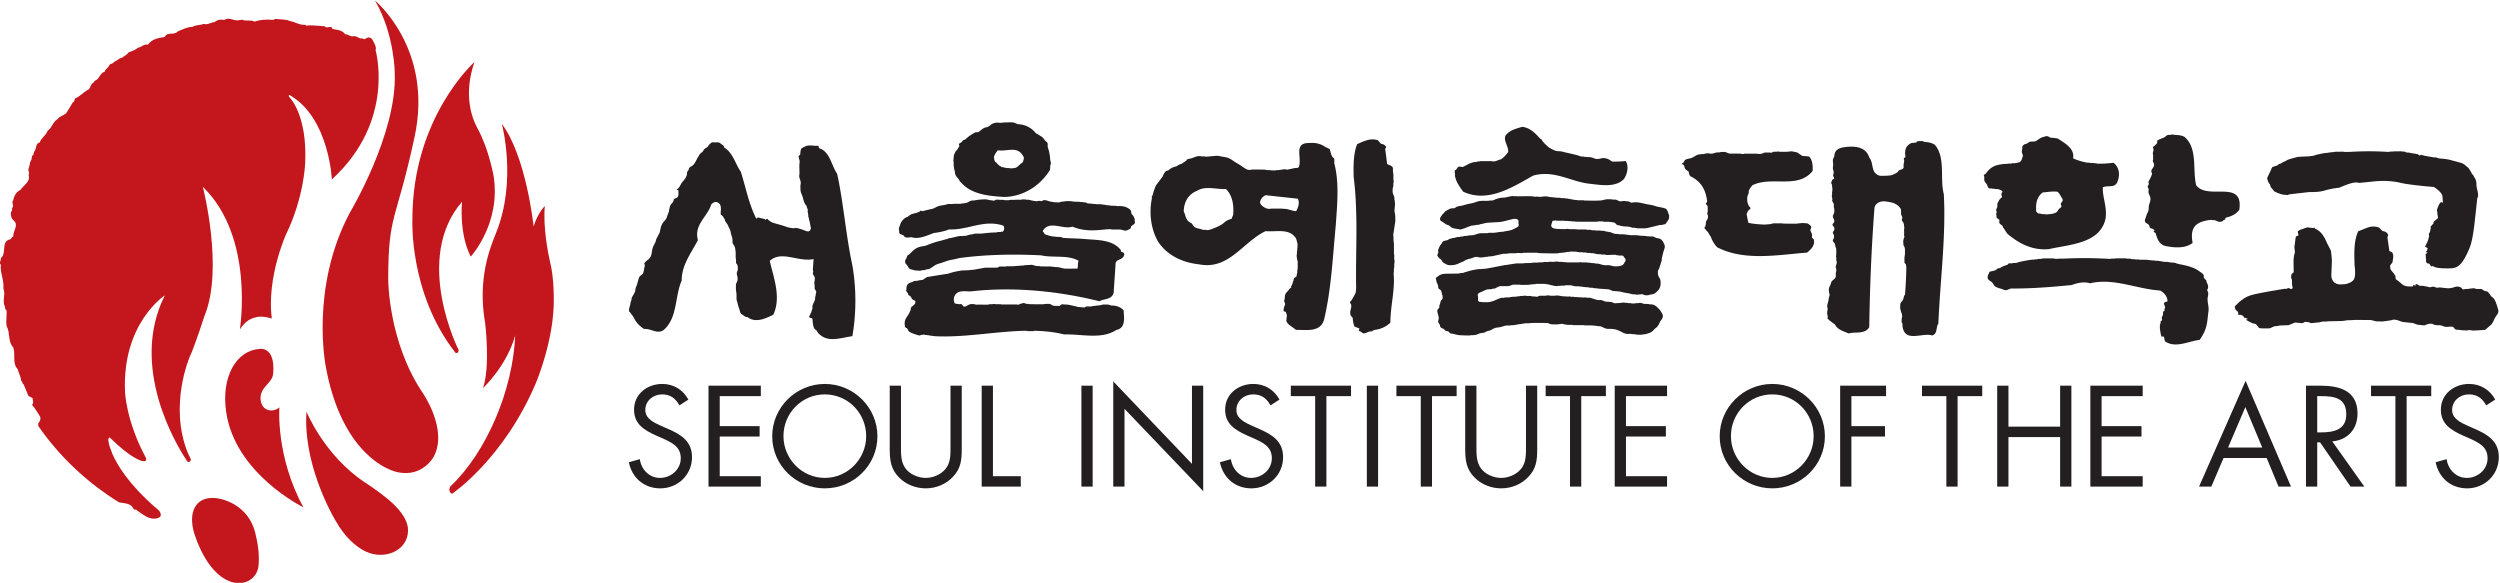 <svg xmlns="http://www.w3.org/2000/svg" width="857.94mm" height="200mm" viewBox="0 0 857.94 200"><defs><clipPath id="a" clipPathUnits="userSpaceOnUse"><path d="M0 595.275h841.89V0H0Z"/></clipPath></defs><g clip-path="url(#a)" transform="matrix(1.105 0 0 -1.105 -36.386 429.04)"><path d="M0 0c-6.153-.083-7.587-5.835-5.273-12.102 6.503-18.383 18.492-16.311 19.574-9.245.369 3.594-.128 7.033-1.008 10.569C11.192-2.424 3.474 0 0 0" style="fill:#c4161d;fill-opacity:1;fill-rule:nonzero;stroke:none" transform="translate(98.892 233.644)"/><path d="M0 0c-1.909-1.654-5.462-1.328-5.845 2.453-.295 4.055 3.738 4.856 3.936 8.215.625 8.304-4.147 7.499-4.147 7.499-7.265-.419-12.063-8.589-10.484-19.495 2.731-19.328 24.002-29.701 24.002-29.701C-1.196-15.217 0 0 0 0" style="fill:#c4161d;fill-opacity:1;fill-rule:nonzero;stroke:none" transform="translate(119.697 261.75)"/><path d="M0 0c-1.074-15.216 6.936-30.779 10.167-35.734 2.81-4.302 6.342-7.151 9.459-8.194 6.052-1.97 12.561 1.641 11.856 8.008-.791 4.987-6.635 9.517-13.408 13.992C5.484-13.554 0 0 0 0" style="fill:#c4161d;fill-opacity:1;fill-rule:nonzero;stroke:none" transform="translate(128.114 260.422)"/><path d="M0 0c0 20.642 2.445 17.696 8.175 44.285C14.138 71.752-4.107 86.678-4.107 86.678c6.178-10.606 6.138-22.76 6.138-22.76C2.661 45.107-11.9 20.845-11.9 20.845c-12.441-23.361-7.498-47.771-7.498-47.771 4.354-24.2 16.751-31.663 22.379-32.885 7.881-1.606 11.197 4.928 11.197 4.928 4.403 8.339-3.399 19.628-3.399 19.628C0-19.393 0 0 0 0" style="fill:#c4161d;fill-opacity:1;fill-rule:nonzero;stroke:none" transform="translate(153.497 301.416)"/><path d="M0 0s-19.327-17.2-19.274-48.88c0 0-1.126-22.882 13.342-41.391 0 0 .836-.575 1.037.747 0 0-14.349 28.357 1.038 46.115 0 0-1.038-9.693 2.696-17.037 0 0 9.363 10.154 7.134 24.836 0 0-1.408 8.42-5.023 14.98C-.949-17.2-3.442-9.944 0 0" style="fill:#c4161d;fill-opacity:1;fill-rule:nonzero;stroke:none" transform="translate(180.283 369.022)"/><path d="M0 0s4.771-17.507-1.733-33.721c-2.041-5.102-5.841-14.438-3.448-28.145 0 0 1.666-13.317-.66-20.194 0 0 7.42 6.913 9.997 16.415-.714-17.343-9.13-36.618-20.15-46.953 0 0-.924-1.6.536-2.277 0 0 16.082 10.772 26.083 34.504 0 0 5.725 13.474 5.514 26.192 0 0 .075 6.446-1.157 11.292-.703 2.999-2.211 11.03-1.627 17.364 0 0-2.243-2.152-3.478-6.361 0 0-2.274 21.795-9.877 31.884" style="fill:#c4161d;fill-opacity:1;fill-rule:nonzero;stroke:none" transform="translate(188.78 349.8)"/><path d="M0 0c.378.535-.241 1.861-.668 2.646-.73 1.706-1.851 1.128-1.851 1.128l-.924-.46c-.25.029-.453.217-.65.261-.915-.232-1.667.777-2.617.702-1.117-.348-1.663.653-2.687.572-.928 1.282-2.366 1.37-3.949 1.651-.418 1.388-1.786-.104-2.405.838-1.905.079-3.893.469-5.802.2l-.215.269c-1.825-.179-3.228.931-4.886 1.173-1.244.627-2.995.412-4.485.662-.827-.662-1.962-.035-2.731-.266-1.166.097-2.661-.276-3.743-.581-1.147.678-2.441 0-3.812.581l-1.487-.211c-1.456.033-2.74 1.064-4.072.13-.998.266-2.23.081-2.977-.67-1.205-.042-2.199-.958-3.404-.538-1.038-.459-2.498-.267-3.439-.927-1.654 0-3.113-.827-4.57-1.392-1.31-1.416-3.148.044-4.146-1.766-2.186-.31-3.937-.688-5.18-2.386-1.24.363-2.023-.877-2.982-.877-.876-.798-2.036-1.117-3.069-1.539-.423-.779-1.285-1.027-1.949-1.617-.989-.081-1.579-1.059-2.529-1.288-.215-.756-1.125-.363-1.451-1.082-.255-.701-1.323-1.215-1.456-2.016-1.068-.171-1.534-1.623-2.33-2.384-.365-.307-1.073-.448-1.073-1.015-1.034-.251-.818-1.574-1.653-2.124-1.579-.777-2.437-2.074-4.024-2.689-.37-.379-.159-1.049-.774-1.254-.718-1.163-1.302-2.233-2.081-3.391-.835-.744-2.075-.937-2.704-1.864-1.447-.823-1.698-2.704-3.066-3.596-.536-1.562-1.904-2.051-2.44-3.623-1.245-.237-1.042-1.675-1.456-2.489-.625-.545-.207-1.41-.959-1.675 0-.816-.242-1.504-.628-2.053 0-.742-.273-1.349-.445-1.986-.25-.67.541-1.19 0-1.837.783-2.165-1.618-3.263-2.524-4.71-1.205-.504-2.04-1.969-2.203-3.171-.787-.791.536-1.828-.418-2.427.334-1.033-.62-1.085-.294-2.199 0-.795.496-1.441 1.038-1.865 1.332-1.499-.493-3.157-.326-4.837-.611-.071-.497-.748-1.038-.849-2.898-.69-.871-4.229-2.823-5.817.132-.712-.695-1.461 0-2.054-.286-2.485 1.033-4.692.795-7.385.774-1.916-.453-3.701.458-5.646 0-.536.207-.913.497-1.116.202-1.539-.29-3.315.071-4.97 1.13-2.004.294-4.793 2.04-6.547.774-2.416-.418-4.984 1.447-6.865.136-1.109.954-2.199.954-3.439.624-.335.26-1.021.831-1.204.493-1.241 1.038-2.402 1.447-3.536l1.341-.756c-.052-.669.493-1.514-.22-2.025 1.003-1.151 1.711-2.383 2.529-3.675.294-.853-.114-1.557-.572-2.084v-.818c6.593-9.545 15.177-17.599 25.05-23.718 1.737-.39 3.676-.163 4.521-2.001.29-.449.703-.193 1.011-.369 0 0 .101-.052.101-.08 0-.06.128-.06.128-.184 0 0 .035 0 .035-.018 1.051-.792 2.243-1.53 2.484-1.644l.093-.096c2.862-1.492 4.423-.119 4.423-.119.629.946-.285 2.089-1.441 2.888-8.343 7.235-11.945 13.322-13.392 16.676-.413 1.171-.831 2.244-1.033 2.816v.052-.052.246c-.594 2.005.202 2.031.202 2.031 6.724-6.721 10.079-7.326 10.079-7.326 1.778-.373 1.162.989 1.162.989-6.267 11.667-6.483 20.63-6.483 20.63-.901 21.245 12.366 29.824 12.366 29.824-11.117-22.093 3.563-46.342 6.478-50.784.287-.457.409-.659.409-.659.832-.885 1.245.414 1.245.414-.334.659-.62 1.388-.958 2.031-6.047 14.764.58 29.979.58 29.979 1.491 3.105 4.53 12.546 4.53 12.546 6.129 14.794-.497 40.207-.497 40.207 16.209-15.668 11.517-44.293 11.517-44.293 1.649 2.485 3.066 3.215 4.692 3.686 2.274.748 5.216-.33 5.216-.33-1.614 12.863 4.446 26.174 4.446 26.174 5.633 11.606 5.928 22.144 5.928 22.144.703 14.751-4.688 20.188-4.688 20.188-.792.904-.202.944-.202.944 12.357-7.01 13.179-26.236 13.179-26.236C6.39-21.984 0 0 0 0" style="fill:#c4161d;fill-opacity:1;fill-rule:nonzero;stroke:none" transform="translate(149.552 372.768)"/><path d="M0 0c-1.247 2.159-2.745 3.403-5.406 3.403-2.785 0-5.196-1.992-5.196-4.864 0-2.699 2.785-3.949 4.907-4.902l2.078-.915c4.074-1.785 7.523-3.823 7.523-8.813 0-5.484-4.405-9.688-9.852-9.688-5.029 0-8.772 3.245-9.769 8.109l3.41.958c.457-3.201 2.909-5.822 6.275-5.822 3.369 0 6.446 2.578 6.446 6.113 0 3.659-2.87 4.902-5.779 6.234l-1.914.828c-3.658 1.663-6.815 3.536-6.815 8.026 0 4.863 4.113 7.981 8.77 7.981 3.492 0 6.443-1.784 8.108-4.864z" style="fill:#231f20;fill-opacity:1;fill-rule:nonzero;stroke:none" transform="translate(243.938 262.384)"/><path d="M0 0h16.254v-3.242H3.491v-9.313h12.388v-3.242H3.491v-12.305h12.763v-3.241H0Z" style="fill:#231f20;fill-opacity:1;fill-rule:nonzero;stroke:none" transform="translate(252.963 268.492)"/><path d="M0 0c0-7.072 5.736-12.974 12.846-12.974 7.108 0 12.845 5.902 12.845 12.974 0 7.106-5.655 12.964-12.845 12.964C5.652 12.964 0 7.106 0 0m29.182-.044c0-9.024-7.4-16.175-16.336-16.175-8.94 0-16.34 7.151-16.34 16.175 0 8.979 7.4 16.253 16.34 16.253 8.936 0 16.336-7.274 16.336-16.253" style="fill:#231f20;fill-opacity:1;fill-rule:nonzero;stroke:none" transform="translate(276.245 252.823)"/><path d="M0 0c0-2.321-.084-4.987 1.373-6.983 1.372-1.909 4.033-2.991 6.319-2.991 2.244 0 4.697 1.037 6.152 2.788C15.506-5.192 15.383-2.45 15.383 0v18.669h3.492V-.95c0-3.412-.251-6.112-2.745-8.69-2.161-2.33-5.279-3.579-8.438-3.579-2.952 0-5.987 1.125-8.108 3.202C-3.159-7.396-3.491-4.529-3.491-.95v19.619H0Z" style="fill:#231f20;fill-opacity:1;fill-rule:nonzero;stroke:none" transform="translate(312.74 249.823)"/><path d="M0 0h8.648v-3.241H-3.491v31.343H0Z" style="fill:#231f20;fill-opacity:1;fill-rule:nonzero;stroke:none" transform="translate(341.3 240.39)"/><path d="M372.27 237.149h-3.492v31.343h3.492z" style="fill:#231f20;fill-opacity:1;fill-rule:nonzero;stroke:none"/><path d="m0 0 24.444-25.612v24.28h3.493V-34.09L3.494-8.522v-24.153H0Z" style="fill:#231f20;fill-opacity:1;fill-rule:nonzero;stroke:none" transform="translate(378.67 269.824)"/><path d="M0 0c-1.247 2.159-2.745 3.403-5.404 3.403-2.786 0-5.197-1.992-5.197-4.864 0-2.699 2.784-3.949 4.906-4.902l2.078-.915c4.074-1.785 7.523-3.823 7.523-8.813 0-5.484-4.406-9.688-9.852-9.688-5.029 0-8.771 3.245-9.769 8.109l3.409.958c.459-3.201 2.91-5.822 6.276-5.822 3.369 0 6.445 2.578 6.445 6.113 0 3.659-2.869 4.902-5.778 6.234l-1.914.828c-3.659 1.663-6.816 3.536-6.816 8.026 0 4.863 4.114 7.981 8.771 7.981 3.492 0 6.442-1.784 8.108-4.864z" style="fill:#231f20;fill-opacity:1;fill-rule:nonzero;stroke:none" transform="translate(427.509 262.384)"/><path d="M0 0h-3.489v28.101h-7.565v3.242H7.651v-3.242H0Z" style="fill:#231f20;fill-opacity:1;fill-rule:nonzero;stroke:none" transform="translate(444.864 237.15)"/><path d="M460.916 237.149h-3.493v31.343h3.493z" style="fill:#231f20;fill-opacity:1;fill-rule:nonzero;stroke:none"/><path d="M0 0h-3.493v28.101h-7.563v3.242H7.65v-3.242H0Z" style="fill:#231f20;fill-opacity:1;fill-rule:nonzero;stroke:none" transform="translate(477.662 237.15)"/><path d="M0 0c0-2.321-.079-4.987 1.371-6.983 1.372-1.909 4.037-2.991 6.324-2.991 2.243 0 4.697 1.037 6.148 2.788 1.671 1.994 1.54 4.736 1.54 7.186v18.669h3.491V-.95c0-3.412-.247-6.112-2.743-8.69-2.156-2.33-5.278-3.579-8.436-3.579-2.955 0-5.99 1.125-8.109 3.202C-3.157-7.396-3.492-4.529-3.492-.95v19.619H0Z" style="fill:#231f20;fill-opacity:1;fill-rule:nonzero;stroke:none" transform="translate(491.462 249.823)"/><path d="M0 0h-3.492v28.101h-7.564v3.242H7.652v-3.242H0Z" style="fill:#231f20;fill-opacity:1;fill-rule:nonzero;stroke:none" transform="translate(524.013 237.15)"/><path d="M0 0h16.255v-3.242H3.493v-9.313h12.392v-3.242H3.493v-12.305h12.762v-3.241H0Z" style="fill:#231f20;fill-opacity:1;fill-rule:nonzero;stroke:none" transform="translate(534.408 268.492)"/><path d="M0 0c0-7.072 5.743-12.974 12.85-12.974 7.106 0 12.84 5.902 12.84 12.974 0 7.106-5.646 12.964-12.84 12.964C5.655 12.964 0 7.106 0 0m29.183-.044c0-9.024-7.397-16.175-16.333-16.175-8.937 0-16.342 7.151-16.342 16.175 0 8.979 7.405 16.253 16.342 16.253 8.936 0 16.333-7.274 16.333-16.253" style="fill:#231f20;fill-opacity:1;fill-rule:nonzero;stroke:none" transform="translate(570.496 252.823)"/><path d="M0 0v-9.313h10.431v-3.242H0v-15.546h-3.492V3.242h14.257V0Z" style="fill:#231f20;fill-opacity:1;fill-rule:nonzero;stroke:none" transform="translate(607.912 265.25)"/><path d="M0 0h-3.491v28.101h-7.565v3.242H7.652v-3.242H0Z" style="fill:#231f20;fill-opacity:1;fill-rule:nonzero;stroke:none" transform="translate(640.894 237.15)"/><path d="M0 0v12.723h3.491V-18.62H0v15.379h-16.051V-18.62h-3.493v31.343h3.493V0Z" style="fill:#231f20;fill-opacity:1;fill-rule:nonzero;stroke:none" transform="translate(672.737 255.77)"/><path d="M0 0h16.254v-3.242H3.492v-9.313h12.392v-3.242H3.492v-12.305h12.762v-3.241H0Z" style="fill:#231f20;fill-opacity:1;fill-rule:nonzero;stroke:none" transform="translate(682.122 268.492)"/><path d="m0 0-5.365-12.551H5.242Zm-6.772-15.797-3.791-8.891h-3.818L.079 8.153l14.098-32.841h-3.869l-3.694 8.891z" style="fill:#231f20;fill-opacity:1;fill-rule:nonzero;stroke:none" transform="translate(730.259 261.838)"/><path d="M0 0h1.082c3.949 0 7.941.747 7.941 5.612 0 5.155-3.781 5.655-7.976 5.655H0Zm0-16.834h-3.491v31.343h4.538c5.946 0 11.469-1.579 11.469-8.647 0-4.824-3.036-8.232-7.855-8.649l9.974-14.047h-4.283L.879-3.078H0Z" style="fill:#231f20;fill-opacity:1;fill-rule:nonzero;stroke:none" transform="translate(752.581 253.983)"/><path d="M0 0h-3.492v28.101h-7.566v3.242H7.643v-3.242H0Z" style="fill:#231f20;fill-opacity:1;fill-rule:nonzero;stroke:none" transform="translate(780.349 237.15)"/><path d="M0 0c-1.249 2.159-2.744 3.403-5.408 3.403-2.78 0-5.191-1.992-5.191-4.864 0-2.699 2.781-3.949 4.9-4.902l2.084-.915c4.072-1.785 7.52-3.823 7.52-8.813 0-5.484-4.405-9.688-9.851-9.688-5.03 0-8.769 3.245-9.772 8.109l3.413.958c.458-3.201 2.912-5.822 6.28-5.822 3.36 0 6.438 2.578 6.438 6.113 0 3.659-2.867 4.902-5.777 6.234l-1.909.828c-3.661 1.663-6.818 3.536-6.818 8.026 0 4.863 4.116 7.981 8.771 7.981 3.491 0 6.447-1.784 8.108-4.864z" style="fill:#231f20;fill-opacity:1;fill-rule:nonzero;stroke:none" transform="translate(805.071 262.384)"/><path d="M0 0c-.145 0-.264-.021-.418.009-1.411.248-2.163.712-3.598.712h-.254c-.092 0-.127.063-.207.063h-3.369c-.101 0-.149-.085-.254-.085-.224 0-.356 0-.572.022-.704.094-1.095.34-1.672.752-.443.322-.738.66-.875 1.113-.013.983.787 1.946 1.715 2.354L.497 3.855C1.179 2.57.607 1.146 0 0m-19.578-1.181a13.76 13.76 0 0 1-.472-1.201c-.319-.098-.65-.192-1.032-.358-1.117-.455-1.386-1.111-2.472-1.664-.76-.407-3.153-1.502-4.023-1.502-.203 0-.291.086-.498.086h-.659c-.422 0-.638.191-1.039.281-.62.141-1.006.166-1.561.467-.474.254-.637.58-.949 1.041-.233.342-.559.365-.888.656-.172.161-.352.169-.494.374-.183.281-.236.521-.482.754-.261.719-.455 1.469-.783 2.153.075 2.942 1.407 5.349 4.195 6.429 2.56 1.625 6.285.311 8.906.537 2.176-2.09 2.483-5.346 2.251-8.053M11.83 16.135c0 .312-.317.363-.484.602-.15.2-.263.376-.342.553-.054.12-.089.237-.15.362-.009.033-.009.063-.027.098-.123.43-.167.691-.291 1.123-.053.202-.097.394-.28.486-.458.226-.8.371-1.161.53-1.399 1-3.034 1.426-4.957 1.257-5.184.137-2.181-4.589-3.342-7.496A1.287 1.287 0 0 0 0 13.386h-.343l-2.454-.518c-.339.032-.518.142-.857.142l-1.839-.28h-.602c-.15 0-.224-.087-.375-.087h-1.177c-.185 0-.283.087-.461.087h-.555c-.594 0-.924.17-1.522.17-1.424 0-2.229.031-3.649 0-.119 0-.172-.085-.291-.085h-.659c-.314 0-.468.123-.748.26-.708.355-1.047.648-1.706 1.092-.947.638-1.544.894-2.472 1.562-.999.709-1.737.976-2.959 1.138-.805.11-1.241.316-2.06.316l-3.179-.281c-.246 0-.39.087-.637.087h-.765c-.159 0-.247.063-.388.088-.236.026-.382.014-.619 0-.828-.078-1.24-.344-2.014-.61-.582-.191-.941-.194-1.5-.398-.22-.085-.193-.321-.374-.46-.364-.265-.62-.344-.959-.632-.395-.354-.756-.331-1.231-.583-.339-.161-.55-.34-.809-.497-.07-.008-.132-.031-.202-.048-.3-.057-.58-.161-.858-.273a1.13 1.13 0 0 1-.492-.216c-.022-.01-.031-.04-.044-.059a6.385 6.385 0 0 1-.91-.629c-.062-.035-.115-.092-.194-.092-.409 0-.664-.216-.893-.542a5.04 5.04 0 0 1-.677-1.297c-.73-.921-1.377-1.902-2.053-2.702a19.172 19.172 0 0 1-1.087-3.2c-.141-.117-.234-.236-.234-.442 0-.139.022-.257.049-.364-.932-4.501-.378-9.383 1.812-13.351 2.871-4.492 7.753-6.667 12.793-7.206 9.296-1.865 13.637 6.974 20.69 10.306 3.33-.314 7.362 1.005 9.45-2.254.19-.57.34-1.131.459-1.69 0-.42 0-.805-.022-1.335 0-.102-.084-.169-.084-.278 0-.159.04-.251.031-.407-.014-.123-.093-.204-.093-.332v-.553c0-.262-.088-.397-.088-.651 0-.383.044-.586.088-.966.053-.464.23-.714.23-1.182v-1.666c0-.346-.044-.577-.128-.919a.507.507 0 0 1 .03-.38c-.083-.488-.189-.982-.295-1.478-.158-.101-.32-.212-.465-.298-.343-.198-.445-.618-.445-1.015l-.241-.48c0-.302-.097-.456-.202-.723-.098-.199-.098-.367-.265-.487-.271-.211.212-.372-.097-.512-.465-.22-.545-.589-.918-.956-.577-.571-.959-1.035-.959-1.861 0-.248-.079-.375-.079-.627 0-.505-.331-.535-.049-.965.549-.817-.233-1.304-.233-2.289 0-.16-.053-.24-.053-.387 0-.347.581-.189.717-.492.15-.316.202-.527.29-.857.009-.061.036-.106.049-.159a21.628 21.628 0 0 1-.193-1.707c.537-1.314 2.009-1.859 3.015-2.783 2.873.145 7.447-.931 8.683 3.092 2.242 9.302 2.708 19.366 3.649 29.296.432 6.139 1.161 13.35-.448 19.355z" style="fill:#231f20;fill-opacity:1;fill-rule:nonzero;stroke:none" transform="translate(435.483 322.707)"/><path d="M0 0v.336c0 .127-.07.199-.07.327v.305c0 .097-.097.132-.097.229v.382c0 .821-.457 1.223-.554 2.034-.035.415-.008.642 0 1.04.009.241.132.362.176.618.079.42.009.666.062 1.106.008.171.088.26.088.442v.252c0 .111-.088.168-.088.284v1.418c0 .611-.15.946-.15 1.553v.724c0 .088-.079.132-.088.22-.07.42-1.047.717-1.716 1.063-.193 1.569-.368 3.158-.615 4.684.115.215.291.332.291.583 0 .221-.158.323-.317.463-.37.363-.765.474-1.239.504l-.088.106h.236c-.114 0-.192.023-.28.046l-.854.97c-2.331.855-4.504-.389-6.429-1.166-1.25-3.095-1.179-7.043-1.091-10.306 1.46-11.389.545-23.402.764-34.561a21.7 21.7 0 0 0-.14-1.267c-.079-.168-.149-.336-.254-.539a33.141 33.141 0 0 0-1.038-1.844c-.168-.256-.466-.334-.466-.644 0-.354.377-.487.377-.849v-.43c0-.7-.316-1.075-.316-1.774 0-.238 0-.366.035-.621.07-.501.44-.792.731-1.117.051-.932.201-1.838.536-2.696.5-.242 1.03-.439 1.566-.611-.16-.4-.406-.761.324-.98.414-.124.537-.545.968-.545.72 0 1.073.338 1.777.545.272.079.456.025.738.083.274.066.414.233.598.399 1.9.186 3.722.885 5.189 2.276 0 5.063 1.513 10.3 1.004 15.303.018.077.035.151.053.24.062.481 0 .761.053 1.237.009.11.087.172.087.292v1.094c0 .181.079.269.088.463.017.3.008.492 0 .8-.009.133-.08.191-.088.315-.052.517.079.813 0 1.327-.026.158-.087.242-.087.394v2.861c0 .634-.142.992-.142 1.634v.947c0 .125-.088.174-.088.288l.651 4.258c0 .989.045 1.561-.141 2.537C-.28-1.786 0-1.213 0 0" style="fill:#231f20;fill-opacity:1;fill-rule:nonzero;stroke:none" transform="translate(466.161 325.007)"/><path d="M0 0c-.088.372-.148.586-.324.927-.177.352-.291.634-.669.774-1.205.44-1.98.384-3.21.804-1.012.335-1.645.356-2.674.575-1.083.234-1.707.414-2.789.55a5.18 5.18 0 0 1-1.134 0c-.247-.022-.379-.091-.633-.091-.494 0-.713.402-1.206.402h-.341c-.133 0-.186.092-.318.092h-.809c-.291 0-.467-.092-.774-.092-.713 0-1.057.548-1.786.548h-.606c-.186 0-.291.071-.485.085-.615.04-.967 0-1.583 0-.721-.137-1.116-.324-1.855-.368-1.909-.106-2.983-.034-4.908-.012-.15 0-.229.088-.378.088h-1.664c-.218 0-.341.087-.553.087h-.377l-2.56.47h-.256c-.123 0-.202.085-.35.085h-.565c-.562 0-.853.141-1.406.141h-.704c-.123 0-.202.088-.344.088h-.518c-.132 0-.202.087-.344.087h-.28c-.423 0-.651.104-1.074.177-.352.05-.562.05-.915.05-.641 0-.994-.147-1.644-.147-.272 0-.431.059-.722.097-.316.028-.509-.097-.826-.038-.95.194-1.521.157-2.498.15-1.311 0-2.066-.031-3.369 0-.403.007-.651-.046-1.028.087l-2.49-.525h-.263c-.819 0-1.293-.136-2.093-.368-.651-.199-.986-.529-1.671-.529h-.494c-.14 0-.219-.07-.368-.072-1.003-.08-1.583.028-2.595-.061-.88-.09-1.328-.385-2.182-.605-.729-.196-1.17-.215-1.891-.409-.791-.186-1.24-.402-2.039-.511-.574-.076-.915-.135-1.425-.404-.247-.128-.344-.345-.635-.345h-.342c-.721 0-1.144-.233-1.751-.615-.272-.144-.473-.197-.659-.419-.449-.503-.756-.743-1.135-1.296-.254-.372-.457-.611-.457-1.071 0-.397.333-.586.686-.777.554-.299.783-.627 1.354-.888.362-.165.677-.137.95-.426.537-.551 1.03-.699 1.777-.84.466-.087.739-.087 1.186-.172.124-.03.177-.107.3-.107.353 0 .545.169.889.254.836.217 1.265.521 2.093.752.238.039.343.223.59.223h.254c.115 0 .167.086.273.086h.307c.309 0 .476.137.791.137h.327c.229 0 .335.093.545.148.501.149.809.152 1.32.294 1.019.275 1.636.24 2.681.313.765.053 1.224.053 2.015.119 1.293.105 1.996.404 3.281.686.607.127.951.314 1.575.314.518 0 .976-.116 1.177-.605.071-.16-.026-.272-.026-.453.018-.353.088-.556.088-.913 0-.404-.368-.562-.721-.753-.597-.348-.941-.548-1.61-.755-.695-.21-1.115-.254-1.829-.372-.299-.048-.457-.147-.766-.147h-.271c-.159 0-.247-.085-.388-.085h-.404c-.317 0-.485-.145-.8-.145h-.256c-.141 0-.211-.073-.353-.086-.79-.055-1.265.042-2.066-.055-.132-.012-.185-.084-.315-.084h-1.787c-1.275 0-1.926-.659-3.218-.659-.326 0-.511-.014-.836-.065-.123-.014-.194-.086-.325-.086h-.255c-.079 0-.123-.053-.194-.053h-.352c-.316 0-.484-.171-.801-.171h-.289c-.265 0-.405-.149-.661-.149h-.289c-.423 0-.651-.144-1.065-.24-.633-.114-.994-.155-1.592-.367-.421-.145-.615-.457-1.082-.457-.21 0-.316-.091-.527-.147-.194-.048-.37-.042-.492-.198-.203-.248-.256-.464-.458-.721-.396-.471-.598-.795-.818-1.382-.097-.302-.221-.479-.221-.802 0-.158.08-.242.08-.387 0-.409-.308-.586-.308-.983 0-.156.098-.222.177-.358.228-.461.545-.624.948-.943.265-.229.291-.455.512-.725.272-.341.526-.429.897-.635.457-.257.765-.408 1.292-.408h.554c1.53 0 2.313.636 3.747 1.185.378.151.519.385.915.523.554.18.879.251 1.443.401.668.185 1.028.461 1.716.461.412 0 .641-.145 1.044-.173.247-.021.406-.021.651 0 .141.006.221.07.352.07h.379c.131 0 .21.103.334.103h.299c.325 0 .501.141.836.141h.334c.141 0 .211.085.36.085h.343l3.431.764c.3-.094.501.013.826 0 .433-.009.678.127 1.118.127h1.96c.089 0 .124.09.23.09.632.029.976-.044 1.609-.035.123 0 .168.088.282.088a91.43 91.43 0 0 0 4.414.025c.282 0 .433-.097.722-.113 1.988-.063 3.113-.084 5.119-.084.342 0 .545.053.889.084.123.02.184.088.315.088.748 0 1.18.107 1.918.191.186.039.282.088.466.088h.291c.158 0 .255.075.414.101.598 0 .948.016 1.539 0 .73-.014 1.108-.213 1.837-.213.141 0 .202.072.335.072.176 0 .256-.12.412-.12h.529c.439 0 .668-.143 1.081-.143h.529c.114 0 .167-.086.28-.086h.405c.792 0 1.204-.316 1.988-.316h.581c.124 0 .201-.091.342-.091h.633c.458 0 .688-.145 1.161-.145.959 0 1.513.083 2.49.06.212 0 .308-.143.518-.143h.256c.132 0 .202-.088.317-.088h1.01c.3 0 .423-.22.582-.46.201-.312.431-.45.484-.807a.764.764 0 0 0 0-.343c-.036-.286-.265-.392-.379-.657-.369-.882-1.258-1-2.208-1.074a6.182 6.182 0 0 0-.923 0c-.731.078-1.125.344-1.873.344h-.942c-.853 0-1.285.301-2.102.46-.343.072-.554.009-.897.063-.228.029-.37.114-.607.114-.315 0-.51.021-.836.061-.131.013-.201.085-.342.085h-.633c-.097 0-.132.081-.22.081h-1.671c-.124 0-.159.095-.274.095-.14 0-.201-.095-.341-.095h-4.055c-.133 0-.212.095-.344.095h-.774c-.106 0-.15.084-.238.084-.421 0-.669-.04-1.081 0-.124.019-.203.061-.317.086-.536.056-.854-.064-1.398-.086-.432-.021-.686.045-1.135.032-.193-.01-.28-.093-.466-.093-.501 0-.782.031-1.292 0-.159-.014-.247-.089-.405-.089h-.968c-.289 0-.44-.084-.722-.084h-1.274c-.114 0-.176-.073-.282-.079-.739-.093-1.161-.049-1.901-.072-.306 0-.473-.058-.773-.075-1.011-.06-1.592.009-2.603-.06-.088 0-.149-.09-.256-.09h-.255l-2.243-.37h-.263l-5.778-1.098h-.264c-.123 0-.167-.087-.283-.087h-.632c-.079 0-.123-.041-.203-.05-.474-.073-.748.009-1.212-.057-1.286-.19-2.025-.318-3.282-.691-.43-.131-.685-.189-1.126-.325-.21-.054-.334-.172-.553-.172-.669 0-1.039-.196-1.716-.196-1.443-.019-2.269 0-3.72-.05-.933-.047-1.521-.27-2.268-.851-.283-.204-.582-.334-.582-.7 0-.15.132-.242.132-.395 0-.67.308-.996.535-1.635.125-.336-.024-.605.142-.916.176-.326.511-.332.721-.635.247-.334.256-.616.344-1.03.079-.378.229-.568.229-.957v-.459c0-.329-.291-.438-.459-.715-.21-.33-.236-.573-.315-.947-.062-.292-.23-.428-.23-.725v-.297c0-.51-.633-.652-.633-1.18 0-.787.282-1.197.405-1.975.017-.193.017-.294.017-.51 0-.349-.167-.536-.167-.889 0-.456.352-.624.511-1.055.123-.268.053-.493.246-.721.299-.356.66-.356 1.055-.629.256-.158.273-.412.555-.519.14-.057.228-.008.369-.057.211-.057.335-.106.518-.19.247-.131.247-.377.493-.5.334-.15.572-.075.924-.168.722-.193 1.143-.312 1.891-.427 1.222-.037 1.935-.09 3.175-.09.202 0 .308.09.519.09h.633c.177 0 .29.08.466.08.694 0 1.02.357 1.697.515.503.123.81.079 1.294.233.404.136.58.351 1.002.457.352.101.626.088.95.273.476.237.73.453 1.232.625.624.209 1.001.19 1.645.307 1.01.207 1.557.581 2.594.523.307-.007.493 0 .8.036.079.004.114.052.203.052h.632l2.103.378h.263c.106 0 .168.084.282.084h.256c.289 0 .457.141.747.141h.897c.466 0 .731.096 1.213.096 1.751 0 2.745.028 4.512-.007.644-.01.968-.367 1.618-.411.714-.021 1.136-.052 1.865-.021.097.008.141.078.256.078h.465c.142 0 .212.094.361.094.528 0 .828-.151 1.355-.238.335-.036.527-.084.871-.084h1.003c.202 0 .289-.074.483-.074h2.998c.291 0 .45-.088.749-.088h1.152c.906 0 1.425-.061 2.34-.137.096-.022.149-.101.254-.101h.414c1.117 0 1.618-.747 2.718-.836.535-.035.844.023 1.389-.022.889-.092 1.442-.19 2.269-.58.942-.436 1.444-.862 2.471-.972.468-.044.748.058 1.215 0 .133-.009.203-.083.334-.083.22 0 .343.022.555 0 .404-.058.65-.115 1.072-.142.458-.04.729-.04 1.196-.04.274 0 .405.124.669.124.553 0 .853.097 1.371.287.467.158.757.21 1.162.492.545.361.704.756 1.231 1.144.729.522.95 1.041 1.329 1.841.351.753.941 1.087.941 1.927 0 .428-.15.66-.37 1.034-.335.571-.562.89-1.038 1.366-.73.735-1.337 1.229-2.384 1.229h-.262c-.133 0-.212.068-.344.091-.492.057-.792.012-1.284.047-.572.049-.853.329-1.426.329-.192 0-.289-.091-.482-.091h-.713c-.141 0-.194-.088-.326-.088a8.56 8.56 0 0 0-1.098 0c-.124.009-.203.088-.335.088h-.669c-.167 0-.246.091-.423.091-.518 0-.808.086-1.318.086-.159 0-.256-.079-.413-.086-.783-.077-1.223-.077-2.015-.125-.501 0-.738.384-1.239.384h-.291c-.15 0-.239.078-.397.078h-.422c-.791 0-1.178.352-1.944.524-.236.045-.359 0-.598 0-.606.013-.941.144-1.53.314-.606.168-.95.409-1.583.409h-.545c-.167 0-.263.054-.431.083-.493.057-.774-.064-1.275 0-.168.017-.265.078-.449.078-.219 0-.343-.04-.545-.031-.15.022-.247.089-.404.089h-.774c-.185 0-.273.087-.458.087-.282 0-.448-.027-.739 0-.141.018-.237.086-.386.086-.476 0-.74-.041-1.215 0-.079.01-.114.058-.202.058h-.545c-.465 0-.739.104-1.205.17-.379.054-.598.089-.985.089-.229 0-.353-.089-.572-.089h-1.257c-.124 0-.195.07-.326.089a4.205 4.205 0 0 1-.519.026c-.361 0-.545-.115-.906-.115h-1.504c-.421 0-.607-.314-1.029-.314-.228 0-.377.086-.616.086h-.43c-.432 0-.66.172-1.1.172-.395 0-.606-.033-.994 0-.159.011-.254.091-.413.091h-.308c-.203 0-.299-.091-.492-.091h-.547c-.175 0-.262-.092-.447-.092h-.247c-.184 0-.28-.054-.466-.08a7.934 7.934 0 0 0-1.196-.086c-.589 0-.915-.154-1.504-.201-.475-.022-.757.035-1.231-.051-.168-.043-.238-.12-.387-.12-.072 0-.098.066-.151.066-.148 0-.227.019-.359 0-1.821-.506-2.754-1.387-4.626-1.387h-1.18c-.149 0-.211.076-.35.076h-.291c-.414 0-.889.163-.889.588v1.055c0 .179-.088.257-.088.439 0 .809.915.894 1.645 1.265.704.34 1.144.597 1.918.597h.271c.317 0 .485.075.801.153.379.08.635.029.985.223.598.346.986.6 1.689.6h2.042c.756 0 1.116.462 1.881.462h1.865c.123 0 .184-.076.315-.076h2.244c.106 0 .149.076.254.076h.406c.071 0 .106.065.167.065h.351c.159 0 .256.079.397.079h.553c.151 0 .23.097.378.097h2.788c.133 0 .203-.097.344-.097h.254l2.278-.539h.318c.114 0 .158-.089.281-.089.175 0 .264.089.448.089.624 0 .977.102 1.601.083.423-.012.65.111 1.065.111h1.124c.714 0 1.092-.305 1.813-.305.836 0 1.311-.072 2.154-.15.106-.018.177-.088.291-.088h.405c.193 0 .289-.08.475-.08h.272c.396 0 .607-.141 1.002-.141h.37c.387 0 .58-.152.959-.152h.395c.185 0 .291-.068.468-.088.694-.092 1.116-.074 1.81-.142.688-.071 1.082-.016 1.751-.167.546-.137.8-.464 1.364-.464h.369c.114 0 .167-.086.273-.086h.668c.141 0 .221-.086.351-.086h.255c.406 0 .625-.141 1.021-.235.801-.187 1.283-.216 2.093-.397.458-.104.712-.231 1.171-.231h.35c.3 0 .467-.127.765-.127.08 0 .106.066.185.066h.467c.071 0 .114.053.193.061.264.025.405.025.67.025.448 0 .668-.312 1.116-.312h.58c.246 0 .388.068.635.136.641.196 1.115.102 1.671.49 1.107.836 1.775 1.687 1.775 3.084 0 .539-.009.858-.175 1.378-.044.147-.167.183-.221.319-.272.514-.458.831-.458 1.411v.605c0 .372.247.517.37.864.256.712.405 1.128.598 1.865.088.307.23.466.23.783v.288c0 .343.096.552.175.885.186.808.29 1.256.545 2.041.124.381.23.597.23.983 0 .405-.142.633-.309 1.004-.28.582-.474.959-1.011 1.303-.44.268-.792.226-1.301.373-.492.14-.74.456-1.267.456-.581 0-.906.008-1.487.06-.598.044-.922.141-1.53.141h-.554c-.097 0-.168.086-.282.086h-.43c-.15 0-.23.084-.37.084-.923.069-1.469-.044-2.393.06-.984.112-1.539.257-2.532.257h-.687c-.174 0-.281.09-.465.09h-.397c-.668 0-1.028.233-1.652.458-.546.2-.915.163-1.487.298-.422.079-.651.229-1.064.229h-.519c-.131 0-.193.075-.317.075h-1.382c-.131 0-.192.088-.315.088h-.739c-.299 0-.467.142-.756.142h-.915c-.141 0-.202.093-.326.093h-2.207c-.51 0-.801.084-1.301.084h-1.241c-.449 0-.704.116-1.161.116-.061 0-.079-.054-.131-.054-.924-.067-1.434 0-2.367 0-.449.013-.685.054-1.144.11-.615.071-1.231.367-1.231.978 0 .379.149.583.254.95.053.242.089.543.344.543h.344c.166 0 .236.097.395.097.114 0 .158-.097.273-.097h2.322c.097 0 .132-.047.203-.064.324-.028.509.017.834 0 .264 0 .405-.077.678-.077h.492c.115 0 .168-.083.273-.083h.836c.088 0 .115-.062.202-.062 2.612-.05 4.089-.05 6.702-.031.194 0 .299.093.492.093h1.347c.105 0 .14-.093.236-.093.599-.037.941 0 1.557-.019.501-.035.792-.088 1.293-.146.342-.057.554-.099.827-.321.168-.121.194-.298.386-.402.265-.178.476-.178.792-.253.458-.12.722-.26 1.223-.26.291 0 .466-.085.766-.085.562 0 .87-.034 1.415-.143.343-.078.529-.236.888-.236h.344c.149 0 .228-.072.378-.072h.264c.15 0 .238-.103.404-.103h2.586c.105 0 .176.103.282.103h.263l3.801.912h.254c.396 0 .607.075.985.192.167.063.344-.007.484.112.334.301.44.562.687.929.219.327.412.498.465.888.035.32.035.512.026.837C.158-.269.035-.179 0 0" style="fill:#231f20;fill-opacity:1;fill-rule:nonzero;stroke:none" transform="translate(551.124 321.8)"/><path d="M0 0a3.71 3.71 0 0 1-.009-.625c-.017-.074-.044-.146-.044-.229 0-.08.044-.115.097-.146.282-1.601 1.451-3.247 2.498-4.655C10.167-9.193 17.705-4.342 24.17-.709c.035.01.061.014.105.023.088.04.175.075.263.106C30.705.999 35.542-2.256 41.057-3.097c3.808-.397 8.689-1.469 11.408 1.393.175.265.324.557.474.86a.583.583 0 0 1 .115.251c.597 1.405.782 3.142-.053 4.468a31.517 31.517 0 0 0-4.223-.167c-.835.58-1.548 1.075-2.725 1.075-.564 0-.88-.194-1.444-.255-.359-.042-.562 0-.913 0l-1.302.481h-.299c-.141 0-.211.1-.352.1-.308 0-.494-.056-.792 0-.079.009-.123.052-.203.052h-.526c-.133 0-.203.092-.335.092h-.263c-.679 0-1.048.246-1.689.428a97.71 97.71 0 0 1-3.66.859c-.765.17-1.204.374-1.996.374-1.232 0-1.883.505-2.947 1.053-.783.572-1.478 1.295-2.163 2.04-.07.176-.142.358-.291.533-.122.147-.263.194-.404.236-1.548 1.719-3.114 3.387-5.559 3.717-1.936-.538-4.099-1.083-5.277-2.784-.616-1.793 1.02-3.184.861-5.042a10.385 10.385 0 0 0-2.145-2.236c-.167-.046-.334-.087-.518-.143-.757-.225-1.162-.544-1.936-.544-.212 0-.316.066-.509.083H7.934c-.107 0-.16-.083-.265-.083h-.315c-.441 0-.669-.203-1.119-.203h-.324c-.203 0-.308-.09-.511-.151-.915-.238-1.389-.569-2.243-.997-.29-.152-.509-.25-.729-.369-.432.044-.871.089-1.277.141a3.616 3.616 0 0 1-.782-.968C.344 1.172.317 1.172.3 1.157c-.158-.123-.405-.136-.405-.345 0-.207.008-.339.026-.539C-.07.167-.026.087 0 0" style="fill:#231f20;fill-opacity:1;fill-rule:nonzero;stroke:none" transform="translate(484.816 334.392)"/><path d="M0 0v.86c0 .752-.756 1.204-.379 1.845.114.2.123.294.123.514 0 .358-.158.486-.438.695-.327.246-.512.503-.915.515-.951.05-.695.097-1.654.076-.203-.001-.308-.076-.52-.076h-.421c-.177 0-.265-.097-.448-.097-1.716-.034-2.693-.012-4.425.028-.079 0-.114.069-.203.069h-2.409c-.44 0-.687-.137-1.117-.237l-1.812-.15c-.721 0-3.528.15-5.128.543a39.024 39.024 0 0 0-.545 2.767c.018.023.026.044.044.064.202.423.256.723.571 1.065.211.242.564.299.564.631 0 .337-.317.411-.476.719-.333.648-.483 1.06-.51 1.788-.035.351 0 .561.018.915.061.69.466 1.006.466 1.696 0 .106-.027.184-.044.278.3.627.694 1.223 1.179 1.755 5.962 2.946 14.107-1.31 18.673 4.422.086 1.318.086 3.329-1.083 4.492a39.18 39.18 0 0 1-2.224.194c-.097.213-.353.31-.6.464-.35.223-.509.435-.887.59-.291.136-.484.124-.799.188-.362.052-.547.169-.898.169-.748 0-1.162-.145-1.891-.145h-1.734c-.246 0-.377.112-.598.112-.193 0-.282-.055-.474-.084-.317-.052-.511.06-.826 0-.406-.063-.582-.314-.994-.314-.124 0-.204.074-.327.074h-1.424c-.247 0-.379-.132-.616-.223-.484-.172-.782-.229-1.285-.229-.306 0-.482.085-.8.085h-3.649c-.133 0-.203-.085-.344-.085h-.457c-.176 0-.273.085-.44.085-1.248.056-1.97-.009-3.219.031-.783.025-1.16.524-1.952.524-.414 0-.651-.02-1.065-.064-.141-.01-.212-.084-.351-.084h-.485c-.827 0-1.256-.407-2.084-.407-.361 0-.553.11-.915.11h-.396c-.465 0-.721-.229-1.187-.229h-.37c-.21 0-.306-.084-.509-.084-1.266 0-1.794-.882-2.999-1.204-.58-.154-.967-.158-1.495-.421-.431-.216-.484-.579-.748-.963-.123-.175-.431-.124-.431-.346 0-.171.203-.171.343-.263.325-.182.387-.478.457-.859.115-.565.528-.752.977-1.097.106-.07.211-.156.3-.233a2.61 2.61 0 0 1 .517-1.416c3.704-1.764 4.838-4.67 5.234-7.911-.028-.052-.063-.106-.089-.156-.105-.176-.324-.227-.324-.428 0-.281.289-.331.413-.582a1.59 1.59 0 0 0 .158-.665V8.104c0-.246-.158-.372-.158-.614 0-.309.237-.443.237-.739v-.42c0-.72-.65-.999-.65-1.705 0-.407-.044-.626-.132-1.004-.08-.272-.3-.376-.3-.651 0-.187.202-.209.3-.362.281-.522.641-.665.941-1.18.255-.429.412-.802.703-1.095.422-1.233 1.047-2.37 2.032-3.362 8.453-4.347 18.831-2.326 27.899-1.633 1.09.933 2.629 2.255 2.023 4.186A3.823 3.823 0 0 0 0 0" style="fill:#231f20;fill-opacity:1;fill-rule:nonzero;stroke:none" transform="translate(595.664 314.484)"/><path d="M0 0c-1.046.645-2.119.849-3.228.873-.271.163-.509.281-.879.281h-.976c-.132 0 .122-.079 0-.079h-.369c-.3 0-.089-.3-.344-.379C-6.288.648-6.78.588-7.282.549c-2.146-.995-2.067-2.625-1.856-4.365-.184-.15-.519-.277-.519-.481 0-.287.114-.448.114-.74 0-.449-.176-.696-.176-1.15v-.799c0-.552-.871-.743-1.381-.928-.193-.07-.219-.255-.343-.426-.175-.219-.333-.292-.58-.433-.862-.491-1.424-.742-2.418-.8-1.046-.071-1.769-.061-2.647-.049-.079.033-.185.063-.273.088-2.639.924-1.557 3.88-3.026 5.581-1.161 3.72-5.268 3.641-8.374 3.1-1.953-.449-2.462-1.511-2.488-2.824-.281-.373-.439-.734-.439-1.257 0-.407.087-.642.087-1.056 0-.492-.087-.774-.087-1.257 0-.526.262-.792.262-1.331 0-.367-.175-.565-.175-.937 0-.386.316-.565.316-.956l-.651-.462c0-.342-.254-.503-.254-.845 0-.347.254-.506.254-.841v-.328c0-.18.088-.286.088-.456.027-.401.009-.639-.017-1.043-.009-.078-.071-.11-.071-.194v-.866c0-.137-.079-.194-.079-.332 0-.426.167-.646.167-1.075 0-.225-.088-.372-.017-.58.062-.256.229-.359.344-.6.157-.331.139-.566.139-.925v-.376c0-.248.141-.374.141-.636v-.433c0-.442-.079-.708-.22-1.112-.096-.216-.236-.321-.236-.55 0-.668.456-.992.456-1.642 0-.483-.553-.636-.553-1.124 0-.242.22-.321.359-.533.15-.258.23-.445.23-.735 0-.522-.492-.717-.492-1.233 0-.169.114-.236.202-.368.157-.266.166-.463.166-.765 0-.295-.088-.451-.166-.738-.044-.159-.202-.218-.202-.389 0-.429.333-.583.545-.965.211-.362.167-.649.282-1.035.105-.336.236-.533.236-.878v-1.62c0-.207-.08-.323-.08-.526 0-.101.08-.167.08-.283v-.724c0-.332.15-.513.15-.844 0-.586-.325-.889-.325-1.457 0-.25.14-.357.175-.599.027-.193.027-.315.027-.519 0-.288-.175-.426-.175-.725v-.942c0-1-1.233-1.133-1.462-2.101-.201-.888-.712-1.321-.712-2.233 0-.186.053-.292.053-.481 0-.592.361-.893.124-1.432-.212-.489-.168-.819-.291-1.354-.149-.733-.369-1.118-.369-1.866 0-.312.141-.476.141-.797 0-.129-.08-.184-.08-.331 0-.379-.088-.585-.088-.971 0-.418.195-.625.195-1.043 0-.18-.08-.268-.08-.457 0-.229.211-.295.377-.463.388-.395.66-.558 1.1-.891.309-.256.571-.436.845-.617.739-1.614 2.657-2.08 4.214-2.783 2.171.615 4.96-.388 6.428 1.933.158 11.859.695 25.262 1.627 37.126.308 1.468 1.935 2.158 3.412 1.935 1.742-.233 3.475-.467 4.645-2.151.035-.077.061-.134.104-.204.036-.133.053-.271.088-.398v-1.086c0-.498.388-.737.388-1.237 0-.256-.149-.379-.149-.635 0-.319.211-.442.37-.718.113-.17.174-.322.236-.476.062-.391.114-.783.159-1.195 0-.087 0-.168-.018-.283-.15-.795.08-1.243-.079-2.03.043-.185.124-.27.124-.441 0-.543-.344-.814-.344-1.357 0-.241 0-.368.017-.599.044-.354-.06-.592.115-.893.431-.725.387-1.065.387-1.897v-.645c0-.567-.158-.809-.158-1.381v-1.175c0-.358.264-.481.432-.778.183-.302.059-.593.157-.894-.045-2.843-.201-5.69-.404-8.463-.106-.114-.202-.216-.265-.399-.185-.454-.176-.763-.377-1.2-.247-.547-.722-.718-.801-1.292a7.105 7.105 0 0 1-.061-1.04c0-1.153.606-1.733.606-2.891 0-.314-.149-.496-.149-.822v-.351c0-.33-.035-.546.088-.84a.276.276 0 0 1 .203-.167 6.556 6.556 0 0 0-.054-.585c.554-5.576 6.13-2.09 9.234-3.095 1.787.54 1.083 2.557 1.927 3.64.554 13.417 2.402 26.977 1.698 40.231C1.469-10.392 3.404-4.11 0 0" style="fill:#231f20;fill-opacity:1;fill-rule:nonzero;stroke:none" transform="translate(633.844 343.304)"/><path d="M0 0c-1.169 4.958.545 11.47-3.649 15.04-.951.451-1.918.591-2.913.55a2.565 2.565 0 0 1-.861.152c-.325 0-.501-.118-.818-.118h-.28c-.591 0-.863-.399-1.303-.743a26.243 26.243 0 0 1-2.19-.931 16.68 16.68 0 0 1-.132-.931c-.298-.276-.465-.504-.792-.784-.174-.168-.465-.203-.465-.459 0-.306.175-.456.175-.775 0-.42-.228-.633-.228-1.062 0-.24.088-.367.088-.613V8.057c0-.172-.088-.253-.088-.433 0-.493.386-.73.386-1.228 0-.815-.616-1.143-.853-1.939-.122-.423.37-.644.194-1.06-.141-.338-.159-.583-.351-.89-.177-.323-.247-.536-.423-.874-.142-.25-.316-.389-.316-.681 0-.133.089-.197.089-.334 0-.229.017-.389-.089-.587-.088-.158-.238-.22-.238-.401 0-.433.327-.629.327-1.05 0-.203-.089-.291-.089-.494 0-.953.625-1.415.625-2.362 0-1.053-.536-1.591-.536-2.653 0-.596-.072-.95-.283-1.498-.079-.201-.264-.28-.264-.493l-.66-1.925c0-.354.071-.626.353-.838.439-.338.913-.443 1.063-.972.088-.287.088-.557.353-.696.21-.114.386-.046.598-.171.202-.123.167-.009.316-.194.098-.13.21-.13.343-.207.273-.147-.51-.182-.298-.409.147-.158.21-.318.412-.427.062-.024.123-.033.186-.066.456-1.5.887-3.166 2.603-3.924 2.875-.699 6.666-1.009 8.917.85-1.09 5.592 1.909 6.632 5.551 7.14h.264c.123 0 .184-.086.326-.086h.412c.738 0 1.082-.511 1.821-.511.22 0 .362.017.571.049.388.062.292.195.625.415.184.095.352.121.493.302a.867.867 0 0 1 .168.504c1.75.389 3.306 1.057 4.264 2.495C14.804 2.014 3.572-4.814 0 0" style="fill:#231f20;fill-opacity:1;fill-rule:nonzero;stroke:none" transform="translate(714.98 330.747)"/><path d="M0 0c.721 1.175.141 1.812-.185 2.689 0 .073 0 .162-.008.256-.009.201-.81.808-.81 1.015 0 .352.053.634-.141.908-.342.448-.668.598-1.125.925-1.109.788-1.83 1.15-3.139 1.547-1.268.389-2.025.53-3.343.783-.712.133-1.091.459-1.83.459h-.377c-.115 0-.168.084-.282.084h-.492c-.115 0-.176.075-.291.089-.563.093-.915.021-1.495.083-.326.023-.494.173-.827.173-.405 0-.615.138-1.02.138-.23 0-.362-.019-.598 0-.212.04-.335.096-.554.096-1.1 0-1.707.226-2.815.226h-1.522c-.14 0-.211.088-.352.088h-.975c-.132 0-.194.076-.317.076h-.66c-.308 0-.467.156-.774.156h-.519c-.422 0-.652.104-1.064.104h-2.797c-.124 0-.194-.078-.307-.078-.423 0-.661.021-1.082 0-.107-.001-.159-.085-.265-.085-.061 0-.105 0-.168-.013-4.888.304-9.797.323-14.686.076-.951.087-1.566-.12-2.577-.004-.124.004-.212.091-.371.091h-2.779c-.423 0-.659-.091-1.064-.15a1.46 1.46 0 0 0-.589 0c-.282.031-.432-.136-.721-.136h-.423c-.157 0-.236-.093-.386-.093-.607 0-.951-.041-1.531-.146a43.055 43.055 0 0 1-2.859-.541c-.624-.14-.95-.37-1.583-.37h-.403c-.195 0-.309-.102-.512-.102h-.659c-.642 0-.316-.293-.915-.508-.545-.204-.878-.276-1.416-.527-.298-.129-.413-.328-.712-.417-.239-.084-.395-.052-.633-.131-.361-.116-.449-.437-.81-.565-.449-.166-.738-.215-1.196-.319-.21-.044-.369-.018-.527-.141-.203-.179-.23-.38-.318-.637-.157-.416-.342-.643-.342-1.088 0-.694.554-.972 1.117-1.355.686-.464.695-1.189 1.408-1.59.677-.38 1.142-.439 1.881-.683.484-.167.792-.35 1.259-.387-.009 0 0 .007.043.007.519.076.756.284 1.257.431.195.052.353.091.494.14.042-.015.078-.038.104-.051 6.677 0 12.015.463 18.462 1.073 1.776.633 3.862 1.171 5.805.55.836.209 1.68.338 2.524.415h.036c6.402.561 12.717-2.249 19.217-2.659 1.637-.977 2.226-2.112 2.261-3.332-.272-.119-.572-.189-.898-.355-.615-.355.59-1.564-.017-1.936-.342-.23.317-.359-.009-.589-.236-.163-.457-.313-.457-.611V-7.3c0-.43-.141-.677-.362-1.056-.174-.337.239-.869-.07-1.071-.35-.247 0 0-.342-.279v-.399c0-.361-.229-.533-.229-.889 0-.131.061-.202.061-.339 0-.106-.061-.163-.061-.266 0-.278.335-2.574.528-2.759.44-.405.14.3.625-.058.342-.237.254-1.375.562-1.521 3.237-2.132 7.053.075 10.67.52C-.158-12.322 0-10.812.378-7.013c.343 1.68-.21 2.816-.21 4.195 0 .879.474 1.82 0 2.558C0 0 .168-.172 0 0" style="fill:#231f20;fill-opacity:1;fill-rule:nonzero;stroke:none" transform="translate(718.358 298.14)"/><path d="M0 0c1.532.119 3.186.429 4.602.211.385-.33.703-.76.967-1.296.254-.525.642-.774.642-1.353 0-.489-.58-.646-.58-1.145 0-.306.192-.468.192-.77 0-.148-.106-.184-.192-.275-.256-.277-.503-.361-.714-.666-.289-.385-.378-.742-.81-.951-.906-.434-1.53-.446-2.531-.539a3.9 3.9 0 0 0-.591-.036c-.131 0-.201.085-.341.085H0c-.333 0-.501.12-.825.169-.221.053-.397.022-.6.053a6.372 6.372 0 0 0-.606.625C-2.172-3.569-1.942-1.479 0 0m-16.411 1.238h.518c.141 0 .22-.079.371-.079h.394c.186 0 .265-.095.44-.095h.326c.554 0 1.565-.294 1.856-.785.123-.217-.308-.321-.308-.595v-.432c0-.38.361-.553.07-.8-.589-.539-.801-.731-1.099-1.477-.096-.183-.247-.278-.247-.491v-.762c0-.561-.369-.68-.369-1.234 0-.207.149-.302.149-.52 0-.315-.149-.481-.149-.804 0-.139.097-.218.097-.356v-.345c0-.473.475-.56.799-.9.318-.316-.112-.709.142-1.088.211-.332.432-.451.738-.689.485-.376.151-.652.618-.913.333-.61.72-1.184 1.125-1.738 3.641-3.032 7.678-5.194 12.867-4.735 6.509 1.485 15.884 1.703 17.591 9.468.545 3.631-1.003 6.653-.845 9.757 1.944.701 4.098-.466 4.714 2.245.626 1.863.308 4.044-1.389 5.357-1.725-.229-3.457-.335-5.171-.27a.85.85 0 0 1-.405.113h-.3c-.113 0-.157.079-.28.079-.37 0-.58-.035-.942 0-.159.013-.238.097-.387.097-.308 0-.554.012-.81.034-1.46.265-2.884.685-4.265 1.335.545 3.1-2.7 4.737-4.722 6.122-.775.163-1.557.251-2.349.273-.388.266-.705.479-1.24.479-.238 0-.343-.112-.563-.16-.756-.182-1.197-.354-1.838-.809-.528-.369-.872-.696-1.513-.696-.44 0-.703 0-1.136-.074-.58-.12-.764-.58-1.362-.699-.387-.081-.694-.204-.862-.571-.053-.115-.203-.14-.203-.275v-.373c0-.449-.13-.705-.13-1.178 0-.503.306-.752.306-1.265 0-.309-.105-.468-.202-.764-.166-.592-.378-1.043-.94-1.24-.555-.202-.898-.202-1.47-.315-.175-.031-.289.044-.466.025-.326-.034-.501-.138-.827-.138h-.607c-.202 0-.29-.087-.493-.087a9.322 9.322 0 0 1-1.81-.159c-1.145-.174-1.839-.351-2.816-.961-.562-.379-.844-.663-1.292-1.162-.317-.332-.405-.629-.783-.89-.176-.119-.405-.159-.405-.366 0-.213.14-.318.14-.517 0-.386-.026-.588 0-.963.063-.648.563-.864.845-1.473.238-.504.318-1.141.889-1.141" style="fill:#231f20;fill-opacity:1;fill-rule:nonzero;stroke:none" transform="translate(667.327 328.502)"/><path d="M0 0c3.025-.461 6.359 1.605 8.061-2.193.026-.137.022-.255.026-.386a.797.797 0 0 0-.075-.263c-.185-.289-.057-.775-.383-.934-.391-.345-.672-.513-1.085-.911-.648-.773-1.396-.907-2.459-.907-.361 0-.559.079-.919.079-.615 0-.963.13-1.565.254-.225.056-.445-.014-.576.172-.137.207-.511.159-.59.383-.453.346-.426.325-.849.849-.334.141-.686.639-.686 1.011 0 .197-.062.458-.141.731A6.076 6.076 0 0 0 0 0m-13.317-6.673v-.14c0-.895.48-1.36 1.043-2 .114-.173.215-.366.335-.535.043-.123.087-.261.21-.377a.457.457 0 0 1 .198-.122c3.285-4.017 9.152-4.361 13.465-4.642 5.889.075 11.163 3.407 14.258 8.378.049.474.079.961.093 1.458.109.159.174.32.174.548 0 .413-.092.677-.188 1.046-.065 1.396-.312 2.812-.795 4.062.013.301.013.58 0 .956-.014.64-.665.764-.999 1.326-.361.602-.73.855-1.329 1.231-.501.314-.909.542-1.323.765-1.623 1.985-3.532 2.728-5.594 2.825-.69.241-1.148.583-1.953.583-.958-.027-1.5 0-2.457-.057-.502-.028-.796-.15-1.294-.09-.862.112-1.42.044-2.22-.305-.532-.254-.717-.61-1.231-.865-.559-.288-.972-.213-1.505-.521-.638-.39-.918-.757-1.548-1.147-.026-.022-.048-.031-.066-.056a13.747 13.747 0 0 0-.927-.07 13.743 13.743 0 0 1-3.259-2.3c-.167-.014-.334-.02-.498-.135-.324-.259-.395-.544-.743-.754-.277-.173-.611-.261-.611-.59 0-.198.098-.332.168-.476a11.797 11.797 0 0 1-.673-1.106c-.251-.231-.454-.439-.643-.796-.316-.611-.487-1.022-.487-1.721 0-.332-.089-.507-.089-.831a2.1 2.1 0 0 1 .089-.607 7.848 7.848 0 0 1 .399-2.935" style="fill:#231f20;fill-opacity:1;fill-rule:nonzero;stroke:none" transform="translate(342.825 341.594)"/><path d="M0 0a.375.375 0 0 0-.084.075c-.048.378-.11.752-.207 1.097-1.045 1.163-2.624 1.451-4.132 1.319-.111.013-.181.054-.287.094-.655.025-1.029.007-1.684.056-.154.004-.243.079-.401.079-1.39.075-.834.119-2.225.279-.192.022-.29.076-.474.076-.611.021-1.087.031-1.562.039-.875.098-1.746.176-2.621.23-.326.125-.584.335-1.003.335h-.263c-.15 0-.224.09-.374.09h-.4c-.233 0-.361.087-.595.087-.703 0-1.111.005-1.819.062-.185.006-.286.071-.467.072-.549.092-.853.044-1.411.07-.576.03-.889-.153-1.465-.153-.427 0-.756-.146-1.077-.25-.453.022-.911.022-1.359.044-.572.098-1.025.122-1.675.305-.642.175-.99.368-1.663.368-.339 0-.527-.363-.866-.331-.146.017-.212.097-.348.097h-.316c-.304 0-.498-.08-.699-.129-.247.023-.481.071-.726.084-.37.086-.656.098-1.078.204-.365.092-.571.194-.95.194h-.457c-.185 0-.277.093-.466.093h-.915c-.105 0-.153-.093-.263-.093h-1.804c-.088 0-.128-.044-.207-.044h-1.442c-.145 0-.225-.084-.368-.093-.494-.025-.774-.004-1.268 0-.316.009-.478.115-.787.115-.216 0-.351-.054-.563-.022-.396.036-.624.028-1.016.085-.452.052-.716-.37-1.177-.335-.172.022-.278.087-.454.1-.88.032-1.376.32-2.243.32-.721-.046-1.135-.046-1.847-.126-.629-.062-.99-.155-1.61-.25-.954.122-1.473-.474-2.295-.758a70.778 70.778 0 0 1-1.983-.26h-1.71c-.296 0-.472-.076-.761-.076-.71 0-1.065.085-1.737-.14-.722-.236-2.134-.316-2.812-.656-.487-.238-.875-.442-1.266-.624a90.526 90.526 0 0 1-3.307-.793c-.216.051-.414.135-.694.135l-.225-.331c-.242 0-.391-.092-.558-.207-.646-.17-1.298-.341-1.94-.533a7.152 7.152 0 0 1-1.191-.808 1.63 1.63 0 0 1-.577-.242c-1.028-.646-1.509-1.346-1.864-2.521-.171-.558-.291-.558-.291-1.138 0-.215.084-.308.084-.494v-.382c0-.623.725-.707 1.297-.972.238-.113.251-.339.458-.486.308-.225.589-.211.968-.211.315 0 .509.025.818.09.144 0 .263 0 .382-.007 2.068-.658 4.526.432 6.914 1.363.236 0 .395.02.646.058 1.248.189 2.801.503 3.997 1.019 5.914-.256 10.915 3.207 16.883 1.168.43-.543.311-1.339-.163-1.871h-.357c-.135 0-.214-.092-.351-.092h-.545c-.37 0-.559-.142-.924-.142h-.818c-.092 0-.123-.053-.207-.053h-.482l-3.001-.3h-1.667c-.355 0-.544-.107-.897-.165-.558-.114-.887-.124-1.438-.287-.413-.127-.659-.257-1.094-.257h-.485c-.127 0-.193-.08-.32-.08-.361 0-.572.084-.914.015-1.096-.216-1.703-.389-2.785-.628-.426.07-.655-.191-1.076-.296-1.043-.245-1.628-.474-2.679-.712a10.604 10.604 0 0 1-1.416-.435 20.771 20.771 0 0 1-2.208-.807.677.677 0 0 0-.171-.05c-.625-.231-1.025-.197-1.671-.35-.897-.223-1.413-.462-2.13-1.038-.567-.447-.813-.791-1.349-1.301-.225-.198-.483-.198-.629-.455-.185-.297-.207-.508-.352-.839-.137-.31-.373-.479-.373-.844 0-.172.009-.275.026-.447.066-.451.422-.589.664-.978.251-.395.334-.712.721-.972.366-.244.668-.232 1.091-.341.277-.075.431-.185.721-.185.541 0 .84-.085 1.372-.085.357 0 .545.173.902.173h.286c.36 0 .545.144.892.237.343.085.568.041.888.201.721.326 1.078.693 1.693 1.065h.004c.041.019.067.041.098.058.057.034.088.058.145.083.756.386 1.261.426 2.062.712 1.012.376 1.649.597 2.617.824.884.162 1.764.312 2.603.573 8.523 1.158 17.208 1.243 25.414.854 3.795-.854 8.37.235 11.694-1.711-.409-.712-.11-1.672-.379-2.405-.998-.01-3.509-.045-4.015 0l-.079.003c-.932.141-1.455.459-2.406.459h-.439c-.109 0-.176.08-.286.092-.145.014-.216-.012-.373 0-.202.007-.317.069-.511.082-1.35.048-2.119.004-3.457.058-.126 0-.192.092-.311.092h-.58c-.805 0-1.228.402-2.037.402-.089 0-.141-.069-.234-.069a13.5 13.5 0 0 1-1.636-.088c-.227-.006-.355-.078-.576-.078h-.522c-.186 0-.291-.087-.472-.087-.948 0-1.477-.142-2.432-.142h-1.64c-.126 0-.188-.088-.316-.088h-1.755c-.158 0-.242-.082-.399-.082-.062 0-.106-.134-.15-.214-.251-.013-.498-.045-.748-.057h-3.307l-3.39-.611h-.296c-.126 0-.205-.089-.342-.089h-.52c-.174 0-.258-.056-.43-.075-.452-.06-.725 0-1.179-.06-.4-.049-.642.038-1.037-.031-1.742-.281-2.833-.498-4.333-1.009-2.22-.338-4.405-.695-6.522-1.04-.421-.277-.905-.567-1.34-.911-.463 0-.756-.058-1.25-.135-.254-.047-.386-.143-.655-.143h-.316c-.466 0-.694-.218-1.126-.381-.461-.16-.783-.216-1.147-.545-.432-.396-.546-.818-.546-1.4v-.261c0-.145-.088-.208-.088-.35 0-.379.29-.52.488-.839.098-.155.058-.302.146-.452.17-.311.448-.335.69-.577.32-.312.325-.659.66-.958.337-.295.897-.272.897-.732 0-.733-.564-1.036-1.122-1.512-.287-.231-.334-.51-.351-.887-.018-.334-.194-.48-.313-.782-.54-1.338-1.486-1.918-1.552-3.36-.036-.595.048-.595.092-1.188.014-.234.259-.285.466-.4.317-.176.357-.436.542-.743.307-.511.695-.648 1.239-.871.853-.335 1.359-.515 2.247-.72.211-.049.326.183.545.183h.344c.114 0 .074.088.189.088h.289c.141 0 .23-.088.37-.088h.313c.188 0 .281-.084.474-.084h.12c.708-.166 1.455-.218 2.171-.316 8.946-.485 18.572 1.451 27.815 1.68.062-.008.137-.013.216-.013h.295c.181 0 .269-.088.457-.088h1.724c.159 0 .247.088.406.088h.373c3.016-.088 5.985-.402 8.857-1.126 5.58.158 11.544-1.627 16.201 1.398 3.095.621 2.322 4.103 2.247 6.127-1.055 1.083-2.362 1.455-3.751 1.463-.062.023-.11.028-.168.041-.456.11-.707.261-1.177.261h-1.158c-.456 0-.694-.23-1.152-.23h-.254c-.115 0-.168-.085-.278-.085-.145 0-.234.013-.386 0-.185-.023-.291-.092-.472-.092-.813 0-1.266-.297-2.062-.196a1.565 1.565 0 0 1-.546 0c-.228-.021-.377-.055-.54-.195-.053-.047-.088-.088-.132-.132-.646.058-1.306.116-1.956.167-.031 0-.049.011-.076.011-1.166.286-1.82.442-2.989.671-.379.068-.516.08-.898.08-.396 0-.621.053-1.016.083-.366-.009-.615-.331-.906-.533-.607.031-1.213.04-1.834.057-.049.027-.102.032-.149.061-.533.234-.801.537-1.368.537-.365 0-.576 0-.942-.015-.338-.03-.523-.087-.858-.098-1.669-.032-2.61-.009-4.286.033-.146 0-.216.08-.366.08h-.293c-.366 0-.547.168-.898.264-.37.107-.612-.246-1.007-.207-.326.035-.523-.36-.854-.321-.171.014-.259.08-.425.08h-4.645c-.184 0-.272.082-.457.082h-1.522c-.185 0-.282.092-.462.092-.184 0-.285-.066-.461-.092-.278-.043-.45.058-.722 0a4.39 4.39 0 0 0-1.157-.137c-1.195-.011-1.867.034-3.073 0-.404 0-.633.186-1.034.186h-.378c-.809 0-1.276-.381-1.909-.758h-.752c-.245.305-.483.815-.787.758-.461-.095-.743 0-1.208.053a2.659 2.659 0 0 0-.682.17c-.366.705-.392 1.654-.018 2.353 1.086 2.088 3.8 1.16 5.348 1.387 13.178 1.479 27.199 0 39.601-3.097 1.464.863 3.711.394 4.415 2.56l.615 9.152c0 .142.035.274.079.408.026.051.066.079.102.131.439.633 1.024.621 1.666 1.035.527.342.832.765.832 1.392 0 .369-.353.492-.695.625-.119.048-.225.085-.34.127a1.82 1.82 0 0 1-.017.462c-2.481 3.249-7.208 3.098-10.844 3.408-2.467.233-4.881.207-7.203.389-.256.128-.454.279-.792.279h-.339c-.409 0-1.517.107-2.441.235-.681.169-1.354.366-2.018.631a.505.505 0 0 0-.149.359c-.274.194-.415.42-.454.667 2.019 3.418 6.342.28 9.205 1.32 3.887-1.626 7.247-1.178 10.989-.806.317 0 .624.019 1.016-.03.088-.006.137-.077.225-.077h2.392c1.2 0 1.637-.713 2.651-.076.269.178.529.13.718.376.166.218.104.438.254.666.379.551 1.153.583 1.153 1.245 0 .284-.066.435-.048.704C.946-1.26.461-.356 0 0" style="fill:#231f20;fill-opacity:1;fill-rule:nonzero;stroke:none" transform="translate(384.418 321.752)"/><path d="M0 0c-1.799 2.56-2.247 6.951-5.629 7.933-.079.269-.15.777-.247.777-1.27-.168-2.651.332-3.843-.137a6.646 6.646 0 0 1-.827-.402c-.242-.138-.444-.181-.58-.407-.211-.379-.225-.666-.291-1.088-.031-.261-.026-.449-.026-.654a6.205 6.205 0 0 1-.567-.677c.136-.455.242-.925.37-1.393l-.005-.04c0-.424-.074-.656-.079-1.085-.035-1.203.04-1.877.018-3.067 0-.135-.084-.189-.084-.309 0-.962.488-1.444.488-2.402 0-.22-.005-.367-.115-.546.018-.577 0-.918.031-1.492.049-.782.291-1.185.573-1.909.152-.377.337-1.328.615-2.034.36-.912.629-.711.739-1.257.062-.314.293-.852.364-1.019 0-.028.009-.052.009-.078-.018-.106-.075-.166-.075-.269 0-.495.176-.76.176-1.251v-.26c0-.262.11-.391.168-.642.092-.42.101-.658.233-1.06.245-.743.176-1.222.452-2.106-.11-.734-.544-1.013-.729-1.013h-.348c-.378 0-.559.173-.918.279-.735.244-.717.314-1.462.492-.219.055-.505.197-.721.197l-.509.086c-.282 0-.203-.028-.488-.069a1.437 1.437 0 0 0-.577 0c-1.416.217-1.499.289-2.862.752-.836.275-1.984.56-2.982.866a4.416 4.416 0 0 0-1.918 1.233c-.101.24-.593-.41-.738-.144-.141.257-1.799.428-1.997.581-.166.128-.422-.094-.717-.36-.009.011-.009.019-.018.028-2.321 4.563-3.25 9.68-4.802 14.57-1.758 2.466-2.374 5.837-5.228 7.584-.013.1-.013.201-.048.305-.111.348-.406.423-.686.632-.441.327-.722.618-1.276.618h-1.588c-.223 0-.329-.144-.492-.269a3.448 3.448 0 0 1-.813-.893c-.305-.442-.664-.525-1.087-.859-.461-.366-.444-.88-.95-1.148-.537-.31-.927-1.111-1.235-1.624-.585-.969-.743-1.689-1.588-2.431-.335-.298-.629-.325-.946-.63-.172-.157-.185-.323-.233-.543-.082-.394-.523-.61-.523-.996 0-1.282-.651-1.968-1.469-2.956-.431-.505-.523-.902-.893-1.451-.251-.386-.456-.583-.835-.842-.19-.127.576-.174.545-.401-.045-.261-.031-.415-.031-.684 0-.542.022-.962-.342-1.364-.287-.297-.602-.263-.955-.491-.22-.137-.185-.38-.256-.628-.174-.574-.602-.745-.895-1.268-.198-.367-.238-.615-.309-1.042-.048-.204-.15-.324-.15-.542v-.247c0-.203-.127-.288-.171-.485-.141-.567-.382-.876-.519-1.455-.193-.774-.932-1.247-1.34-1.928-.569-.959-.595-1.655-.863-2.735-.114-.467-.361-.671-.546-1.117-.131-.332-.285-.486-.426-.807-.203-.431-.181-.731-.379-1.148-.337-.741-.628-1.126-.862-1.9-.285-.934-.196-1.539-.545-2.442-.251-.645-.624-.913-1.155-1.333-.41-.324-.648-.539-.889-.998-.132-.262.263-.322.184-.583-.25-.837-.25-1.344-.457-2.186-.163-.644-1.109-.943-1.345-1.577-.318-.879-.419-1.41-.686-2.312-.11-.367-.278-.567-.379-.94-.11-.427-.053-.687-.203-1.091-.267-.779-.615-1.131-.976-1.879-.232-.487.027-.596-.241-1.06-.216-.409-.163-.709-.26-1.147-.137-.617-.373-.963-.373-1.578v-.305c0-.321.272-.426.461-.685.401-.559.669-.84 1.003-1.442.044-.076.088-.136.128-.203.598-1.367 1.824-2.502 3.056-3.334 2.168.238 4.108-1.772 6.117-.299 4.345 3.795 3.412 10.383 5.585 15.348 0 4.879 2.951 8.523 5.04 12.551-1.323 4.807 3.021 7.278 4.182 11.158 1.156 1.075 1.943.717 2.633 0 .19-.355.309-.744.309-1.16 0-.216.031-.326.031-.528 0-.108-.058-.167-.058-.262 0-.416-.03-.659-.03-1.072 0-.304.303-.374.513-.57.221-.202.287-.38.433-.641.14-.23.303-.34.346-.601.172-.852.775-1.141 1.065-1.954.172-.468.374-.695.55-1.145.193-.486.193-.797.316-1.301.141-.574.313-.883.406-1.463.077-.532.026-.837.083-1.348.034-.333.276-.443.43-.727.387-.699.391-1.086.484-1.874.088-.8-.009-1.264.057-2.073.022-.266.088-.43.088-.719v-.718c0-.113.084-.175.084-.28l.321-.348c0-.312.148-.473.148-.784v-.605c0-.515-.315-.777-.315-1.309 0-.49.159-.755.225-1.256.03-.177.03-.292.03-.474 0-.941-.533-1.15-.533-2.087v-.705c0-.944.19-1.426.19-2.368v-.913c0-.451.114-.691.233-1.123.21-.803.298-1.279.603-2.048.215-.554.171-.937.482-1.433.177-.278.384-.357.669-.519.401-.242.573-.537 1.034-.608.198-.035.348-.057.506-.07a.888.888 0 0 0 .053-.096c2.484-1.785 5.59-.242 7.837.84 2.55 5.436.074 11.56-1.087 16.747 3.715 3.339 8.742-.446 13.619.542-.097-1.082-.229-3.116-.229-3.116-.057-.273.194-.734.04-1.102-.157-.37.149-.778.149-.778s.419-.445.419-1.003c0-.626-.18-1.304-.18-1.304l.114-1.133v-.578c0-.51.492-.691.492-1.198 0-.35-.172-.548-.172-.912 0-.35-.153-.536-.153-.905 0-1.185-.866-1.731-.866-2.916v-.424c0-.217-.123-.323-.176-.521-.124-.554-.287-.836-.516-1.35-.131-.295-.32-.445-.32-.767 0-.202.976-.311 1.012-.514.157-1.091.091-2.787.984-3.43.127-.092.229-.162.339-.254.269-.555.69-1.07 1.323-1.509 2.718-2.165 6.672-.616 9.772-.229 1.241 7.129 1.241 14.88 0 22.008C2.714-19.139 2.015-9.305 0 0" style="fill:#231f20;fill-opacity:1;fill-rule:nonzero;stroke:none" transform="translate(292.92 334.315)"/><path d="M0 0zm-29.693 2.043zm2.066.593-.984-.031-1.047.005-.018.026-.3.053-2.259-.022-.633-.076-.274-.062c-.008.011-.385.011-.385.011l-.433-.086-.191-.02-.335-.022-.274-.073h-.053l-1.274-.136-2.287-.499-.528-.2-.696-.156h-.333l-.299-.07-.106-.016-3.395-.165c-.369.005-3.597-.893-3.703-1.061l-.193-.168-.395-.163-.766-.35c.01.003-.299-.215-.299-.215l-.265-.152c.027-.01-.492-.11-.492-.11l-.447-.345-.186-.164c-.026-.016-.764-.212-.764-.212l-.186-.071-.096-.032-.44-.17c-.026-.005-.326-.585-.326-.585l-.018-.136c0 .018-.105-.25-.105-.25l-1.134-2.355c.026-.689.448-1.708.845-1.996l.227-.799.467-.601.713-.835 1.091-.509.466-.13.263-.131.845-.217c.113 0 1.442-.128 1.442-.128l.369.154c-.027.016.061.068.061.068l6.185.706c5.355-.045 4.044.755 9.436 1.37 1.328.55 4.556 2.045 6.077 1.494l.053-.025 3.457.357c1.9.186 5.357.656 9.64-.366 2.075-.517 7.96-1.082 10.158-1.251 1.029-.69 2.56-1.878 2.631-2.92l.132-1.684c-.097-1.197-.432 1.741-1.839-2.49l.273-2.171.079-.362-1.329-1.125-.175-.803.079.724.052-.405-.959-1.091.044-.646-.139-.5c-.079-.691-.423-.966-.45-1.05.239-1.709-.07-.548-.105-1.559 0-.347-.985-2.322-1.055-2.441.272-.332.765-.181.765-.588l-.097-.469c0 .007-.061-.103-.061-.103l-.335-.535.511-.191-.625-.423.017-.114.15-1.974-.08-.33.476-.438.026-.079c-.008-.028.475.017.475.017 0-.349-.246.194-.097.082l.097-.082.686-.897c-.018-.032.546.117.633.075.59-.802 4.698-.739 5.62-.67 2.164.125 3.51 1.341 5.437 5.795 1.116 2.357 1.601 6.46 2.128 11.54 0 0 .492 4.394.474 4.432.705.901-.218 2.852-.237 4.089-.009.875-.097 1.432-.484 2.153l-.018.01.018-.01-.456.564c0 .061.132-.127.132-.127.044-.101.044.144.044.144 0-.032-.423.498-.423.498l-.309.307.018.135-.377.64-.554.888-.194.198c-.933.725-1.1 1.095-2.199 1.489L4.09-.092l-.159.023-.535.185-1.013.22-.317-.004c.018.028-.227.093-.227.093s-.335-.013-.37-.017L1.46.413l-.036.043-.158.022-.712.061-.492.018-.256.07-.484.087-.211.15-.527.061-.185-.006-.238.006-.132.012-.36.075-2.094.36-.914.226-.361.132-.545-.23-.59.433-2.472.399c0 .021-.271.093-.271.093l-.501-.013-.265.051-.37.226-.447.009-.836.115-2.277-.03-.256-.054-.309.013-.65-.031-.167-.075a.638.638 0 0 0-.14-.031 92.61 92.61 0 0 1-11.831.031" style="fill:#231f20;fill-opacity:1;fill-rule:nonzero;stroke:none" transform="translate(790.586 338.476)"/><path d="M0 0c-.053.141-.089.285-.133.43C-.15.459-.15.491-.159.521c-.439 1.5-.782 3.157-2.146 3.971-.149.291-.211.304-.421.646-.291.469-.203.208-.546.637-.15.181-.159.18-.386.198-.186.023-.414.152-.6.173-.412.045-.694.533-1.107.578-.379.041-.598-.021-.968.024-.149.015-.22-.063-.344-.046-.315.032-.465.196-.773.23-.748.081-1.152-.1-1.891-.165-.546-.06-.879.014-1.38-.143-.564-.178-.749.676-1.338.743-.185.021-.289.082-.474.101-.906.104-1.389-.358-2.295-.46-.994-.124-1.453-.006-2.445.102l-.942.105c-.3.035-.458-.128-.739-.096-.202.026-.325.039-.511.089-.245.056-.333.209-.58.239-.571.064-.897-.225-1.486-.16-.326.035-.483.203-.818.243l-.721.075c-.115.018-.176.103-.273.115-.201.022-.325-.045-.527-.025l-1.047.117c-.343.039.352-.43-.08-.305-.254.076.845-.164.512.082-.362.254-.477.598-.907.647-.168.017-.247-.127-.405-.154-.29-.048.467-.339.167-.309-.3.039-.492.07-.738.256-.124.103-.107-.534-.282-.517-.501.06-2.26-.23-3.281.697-1.01.93-1.987 1.597-1.987 1.597l-.009.32-.061.256v.072l-.035.393-.089.171v.048l-.035-.261c-.062.774-1.372 1.616-1.434 2.279v.165l-.035.105-.053.445c0 .4.731 1.123.731 1.123l.246 1.571.008.784-.105.183v.018c-.088.448-.026.577-.721.875 0 0-.212.075-.37.151-.026.278-.606 4.161-.624 4.378-.009.044.07.09.07.09l.211.521-.37.629c-.527.468-1.02.564-1.45.607 0 .036.018.13.018.13h-.151c-.105.137-.906.95-.906.95l-.062.024c-2.207.778-3.579-.077-5.417-.785l-1.03-.409-.053-.121c-1.371-3.116-1.133-7.052-1.062-10.233.659-4.879-.607-4.928-.757-5.146-.141-.218-.747-.522-1.425-.738-.677-.218-1.671-.218-1.671-.218s-2.401-.402-3.13 1.594c-.248.672-.248.672-.204 1.781.16 4.228.299 3.382-.131 7.023-.088.114-1.17 2.313-1.17 2.313-.792 1.777-1.697 3.765-3.87 4.636l.017.107c-.061.306-.324-.014-.65.027 0-.009-1.46.186-1.46.186-.739.128-.027-.045-.774-.186l-.08.054-.562-.275-1.126-.358c-.15-.097-.677-.486-.677-.486l.044-.151.123-.673.097-.423c-.044.043-.793-.315-.793-.315l-.104-.428-.15-1.168-.15-1.173c0 .018-.096-.233-.096-.233l.096-1.035.088-.822c-.008-.004-.008-.045-.008-.102-.327-.847-.415-1.892-.423-3.015 0-.028-.008-.055-.008-.085 0-.027.008-.048.008-.071.008-.956.052-1.962.052-2.95l-.694-.639-.035-.105c.017-.004-.08-1.041-.08-1.041s.396-.486.273-1.077c-.123-.593.221-2.019.221-2.019s-.124-.415-.573-.324c-.342.063-.695.298-.695.298.018.018-.632-.228-.632-.228-.307-.104-.624-.026-.624-.026s-8.013-1.236-10.625-2.05c-2.605-.813-4.786-3.344-4.891-3.531v.127l.017-.039.23-.918.844-.819.052-.475-.096-.356.801-.022.808-.308.212-.396c.009-.005.062-.237.062-.237l.174.08 1.012-.397c.026-.088-.606-.176-.536-.26.325-.382 1.328-.716 1.751-1.006.28-.176 0 0 .307-.115.14-.061.238-.013.396-.061.219-.062.351-.119.554-.207.273-.142.273-.408.527-.54.361-.155.158-.536.537-.638.775-.212 0 0 .801-.128 1.327-.039.8 0 2.128 0 .22 0 .344.098.562.098 0 0 1.162.584 1.356.584.289 0 .809.008 1.027.088l.036.044.529.084 2.664.096 2.023.832 2.093-.207.65.176c.009 0 0 0 0 0l.291.25c.379-.018 1.18-.119 1.18-.119l.73-.303 2.611.256c.563.17 1.02.298 1.724.24-.018.009.967.063.967.063l.16.03.685.009c.053-.009 3.466.074 3.466.074l.236.005.274.053c.035.013.026.044.026.044l.282-.018.474.093.352.057.985.013 1.311.075 1.478.004 3.51-.017.791-.185.94-.23c.026-.012.423-.017.423-.017l1.759-.026.192.088.485.018.29.048.123.022 1.179.167.986.254c.008-.009.262-.048.262-.048l.712-.069 1.585-.581.324-.063 3.07-.324 1.355-.498 2.198-.236s1.161.606 2.164.531c.581-.039.721-.373 1.301-.426.959-.096 1.505.078 2.385-.339 1.02-.469 1.723-.047 2.831-.163.501-.048.634-.826 1.145-.884.139-.018.218-.092.368-.092.229 0 .37.026.589 0 .441-.067.704-.122 1.153-.153.501-.04.792-.04 1.292-.04.221 0 .37.062.547.097.245-.004.035.009.035.009.053.003.088.02.148.02.211 0 1.391-.187 1.391-.187.07.026.132.044.192.061l.898.018c.009.009 2.472.179 2.472.179l1.52 1.343c.836.54 1.022 1.551 1.471 2.326.044.088.465.752.465.752.317.373.616.778.625 1.428 0 .036-.018.067-.027.102z" style="fill:#231f20;fill-opacity:1;fill-rule:nonzero;stroke:none" transform="translate(808.871 291.791)"/></g></svg>